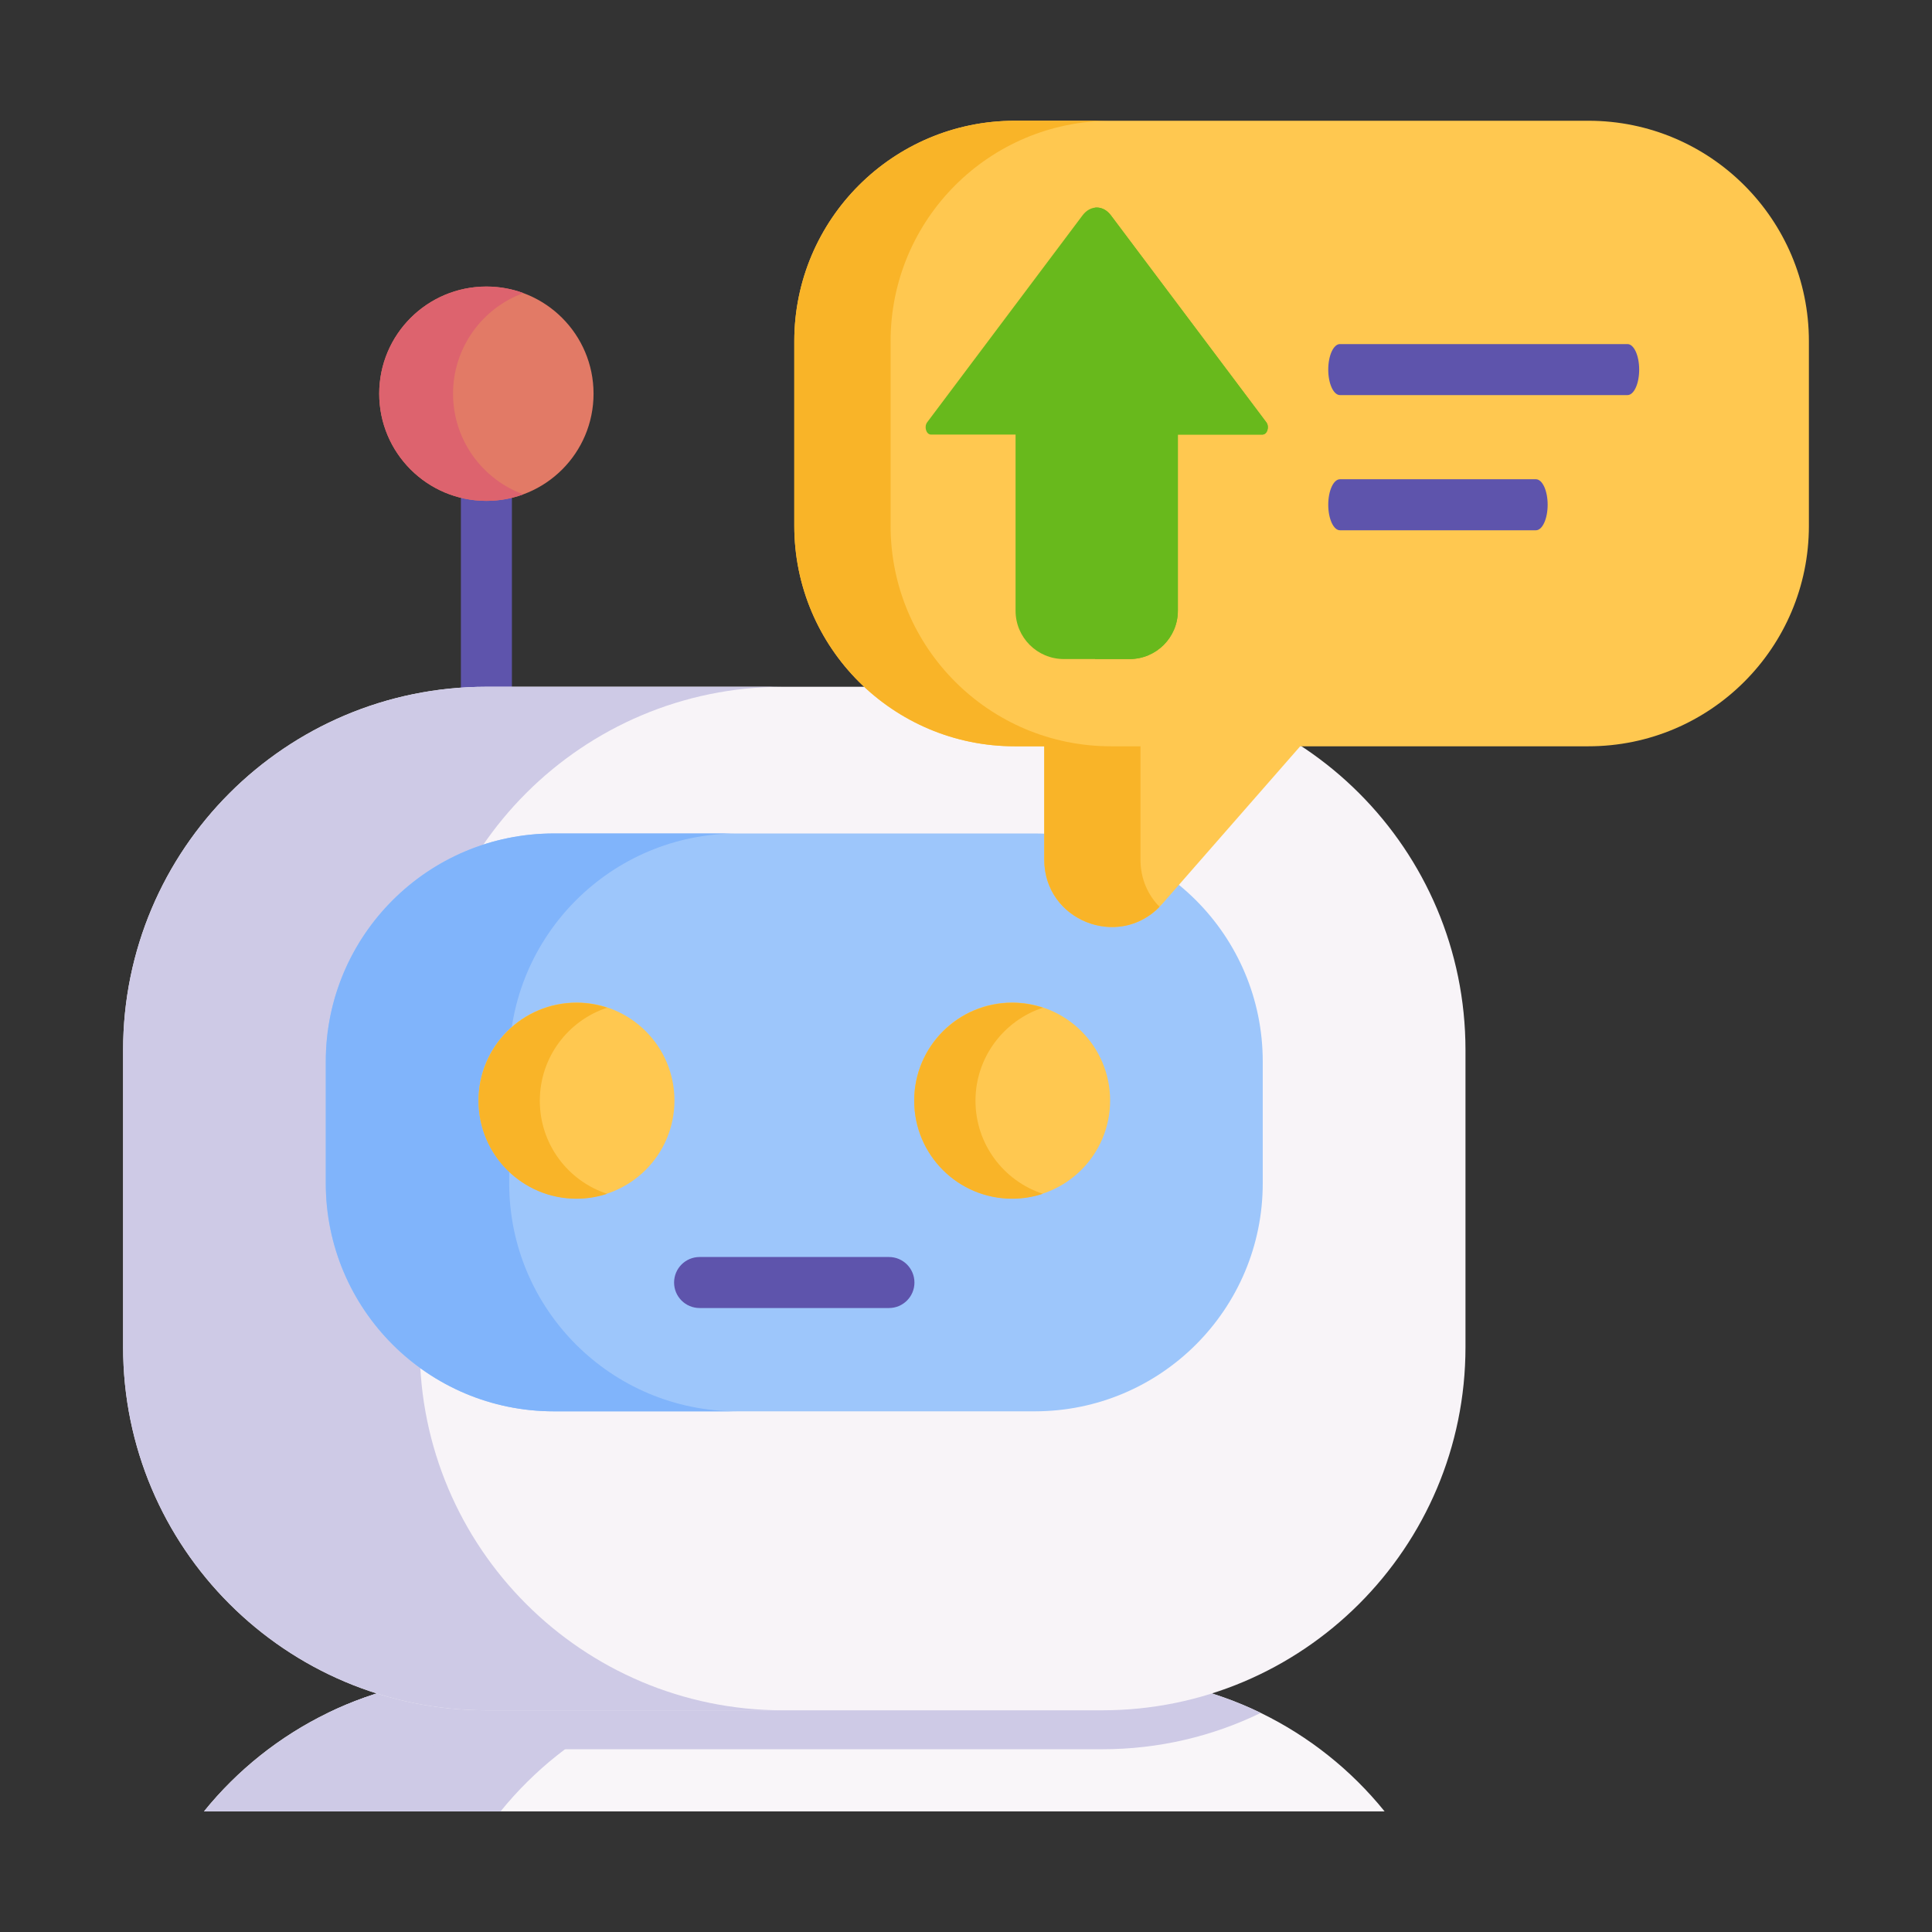<svg width="32" height="32" viewBox="0 0 32 32" fill="none" xmlns="http://www.w3.org/2000/svg">
<rect x="0" y="0" width="32" height="32" fill="#333333" stroke="none"/>
<g clip-path="url(#clip0_11365_342738)">
<path d="M8.056 13.356C7.823 13.356 7.634 13.167 7.634 12.934V6.739C7.634 6.506 7.823 6.316 8.056 6.316C8.29 6.316 8.479 6.506 8.479 6.739V12.934C8.479 13.167 8.29 13.356 8.056 13.356Z" fill="#5E54AC"/>
<path d="M22.933 30.002H3.379C3.932 29.318 4.631 28.759 5.43 28.371C6.223 27.986 7.115 27.77 8.056 27.77H18.256C19.198 27.77 20.088 27.986 20.882 28.371C21.68 28.759 22.381 29.318 22.933 30.002Z" fill="#F9F6F9"/>
<path d="M12.969 27.77C11.08 27.77 9.394 28.64 8.291 30.002H3.379C4.481 28.64 6.167 27.77 8.056 27.77H12.969Z" fill="#CECAE6"/>
<path d="M20.882 28.371C20.089 28.757 19.198 28.973 18.256 28.973H8.056C7.114 28.973 6.223 28.757 5.43 28.371C6.223 27.986 7.115 27.77 8.056 27.77H18.256C19.198 27.77 20.088 27.986 20.882 28.371Z" fill="#CECAE6"/>
<path d="M18.256 28.328H8.056C4.733 28.328 2.039 25.635 2.039 22.312V17.392C2.039 14.069 4.733 11.375 8.056 11.375H18.256C21.579 11.375 24.273 14.069 24.273 17.392V22.312C24.273 25.635 21.579 28.328 18.256 28.328Z" fill="#F8F4F8"/>
<path d="M12.969 28.328H8.056C4.733 28.328 2.039 25.634 2.039 22.312V17.392C2.039 14.069 4.733 11.375 8.056 11.375H12.969C9.645 11.375 6.952 14.069 6.952 17.392V22.312C6.952 25.634 9.645 28.328 12.969 28.328Z" fill="#CECAE6"/>
<path d="M17.138 23.376H9.173C7.088 23.376 5.396 21.685 5.396 19.599V17.582C5.396 15.496 7.087 13.805 9.173 13.805H17.138C19.224 13.805 20.915 15.496 20.915 17.582V19.599C20.915 21.685 19.224 23.376 17.138 23.376Z" fill="#9DC6FB"/>
<path d="M12.211 23.376H9.174C7.088 23.376 5.396 21.685 5.396 19.599V17.581C5.396 15.496 7.088 13.805 9.174 13.805H12.211C10.125 13.805 8.434 15.496 8.434 17.581V19.599C8.434 21.685 10.125 23.376 12.211 23.376Z" fill="#80B4FB"/>
<path d="M9.549 19.851C10.445 19.851 11.171 19.124 11.171 18.228C11.171 17.332 10.445 16.605 9.549 16.605C8.652 16.605 7.926 17.332 7.926 18.228C7.926 19.124 8.652 19.851 9.549 19.851Z" fill="#FFC850"/>
<path d="M16.764 19.851C17.661 19.851 18.387 19.124 18.387 18.228C18.387 17.332 17.661 16.605 16.764 16.605C15.868 16.605 15.142 17.332 15.142 18.228C15.142 19.124 15.868 19.851 16.764 19.851Z" fill="#FFC850"/>
<path d="M16.808 2H26.309C28.326 2 29.961 3.635 29.961 5.652V8.709C29.961 10.726 28.326 12.361 26.309 12.361H21.535L19.25 14.972C18.572 15.747 17.296 15.267 17.296 14.238V12.361H16.808C14.791 12.361 13.156 10.726 13.156 8.709V5.652C13.156 3.635 14.791 2 16.808 2V2Z" fill="#FFC850"/>
<path d="M19.206 15.02C18.518 15.726 17.296 15.246 17.296 14.238V12.361H16.808C14.791 12.361 13.156 10.726 13.156 8.709V5.652C13.156 3.635 14.791 2 16.808 2H18.402C16.385 2 14.751 3.635 14.751 5.652V8.709C14.751 10.726 16.385 12.361 18.402 12.361H18.89V14.238C18.89 14.559 19.015 14.827 19.206 15.02Z" fill="#F9B428"/>
<path d="M10.056 19.773C9.897 19.826 9.726 19.855 9.548 19.855C8.652 19.855 7.926 19.129 7.926 18.232C7.926 17.336 8.652 16.609 9.548 16.609C9.726 16.609 9.897 16.638 10.056 16.691C9.408 16.904 8.941 17.514 8.941 18.232C8.941 18.951 9.408 19.561 10.056 19.773Z" fill="#F9B428"/>
<path d="M17.273 19.773C17.113 19.826 16.942 19.855 16.765 19.855C15.868 19.855 15.142 19.129 15.142 18.232C15.142 17.336 15.868 16.609 16.765 16.609C16.942 16.609 17.113 16.638 17.273 16.691C16.625 16.904 16.157 17.514 16.157 18.232C16.157 18.951 16.625 19.561 17.273 19.773Z" fill="#F9B428"/>
<path d="M14.724 21.665H11.588C11.354 21.665 11.165 21.476 11.165 21.243C11.165 21.009 11.354 20.82 11.588 20.82H14.724C14.957 20.82 15.146 21.009 15.146 21.243C15.146 21.476 14.957 21.665 14.724 21.665Z" fill="#5E54AC"/>
<path d="M26.956 6.544H22.194C22.087 6.544 22 6.355 22 6.122C22 5.888 22.087 5.699 22.194 5.699H26.956C27.063 5.699 27.15 5.888 27.15 6.122C27.15 6.355 27.064 6.544 26.956 6.544V6.544Z" fill="#5E54AC"/>
<path d="M25.44 8.783H22.194C22.087 8.783 22 8.593 22 8.36C22 8.127 22.087 7.938 22.194 7.938H25.44C25.547 7.938 25.634 8.127 25.634 8.36C25.634 8.593 25.547 8.783 25.44 8.783V8.783Z" fill="#5E54AC"/>
<path d="M8.056 8.296C9.037 8.296 9.831 7.502 9.831 6.521C9.831 5.541 9.037 4.746 8.056 4.746C7.076 4.746 6.281 5.541 6.281 6.521C6.281 7.502 7.076 8.296 8.056 8.296Z" fill="#E27A66"/>
<path d="M8.668 8.188C8.477 8.258 8.271 8.296 8.057 8.296C7.076 8.296 6.281 7.501 6.281 6.521C6.281 5.54 7.076 4.746 8.057 4.746C8.271 4.746 8.477 4.784 8.668 4.854C7.989 5.103 7.504 5.755 7.504 6.521C7.504 7.287 7.989 7.939 8.668 8.188Z" fill="#DD636E"/>
<path d="M20.973 6.993L18.4 3.567C18.27 3.394 18.06 3.394 17.93 3.567L15.358 6.993C15.301 7.068 15.341 7.198 15.421 7.198H16.821V10.116C16.821 10.558 17.179 10.916 17.621 10.916H18.709C19.151 10.916 19.509 10.558 19.509 10.116V7.198H20.909C20.99 7.198 21.03 7.068 20.973 6.993Z" fill="#68B91C"/>
<path fill-rule="evenodd" clip-rule="evenodd" d="M18.138 10.916H18.709C19.151 10.916 19.509 10.558 19.509 10.116V7.198H20.909C20.99 7.198 21.03 7.068 20.973 6.993L18.4 3.567C18.328 3.471 18.232 3.429 18.138 3.439V10.916Z" fill="#68B91C"/>
</g>
<defs>
<clipPath id="clip0_11365_342738">
<rect width="28" height="28" fill="white" transform="translate(2 2)"/>
</clipPath>
</defs>
</svg>
